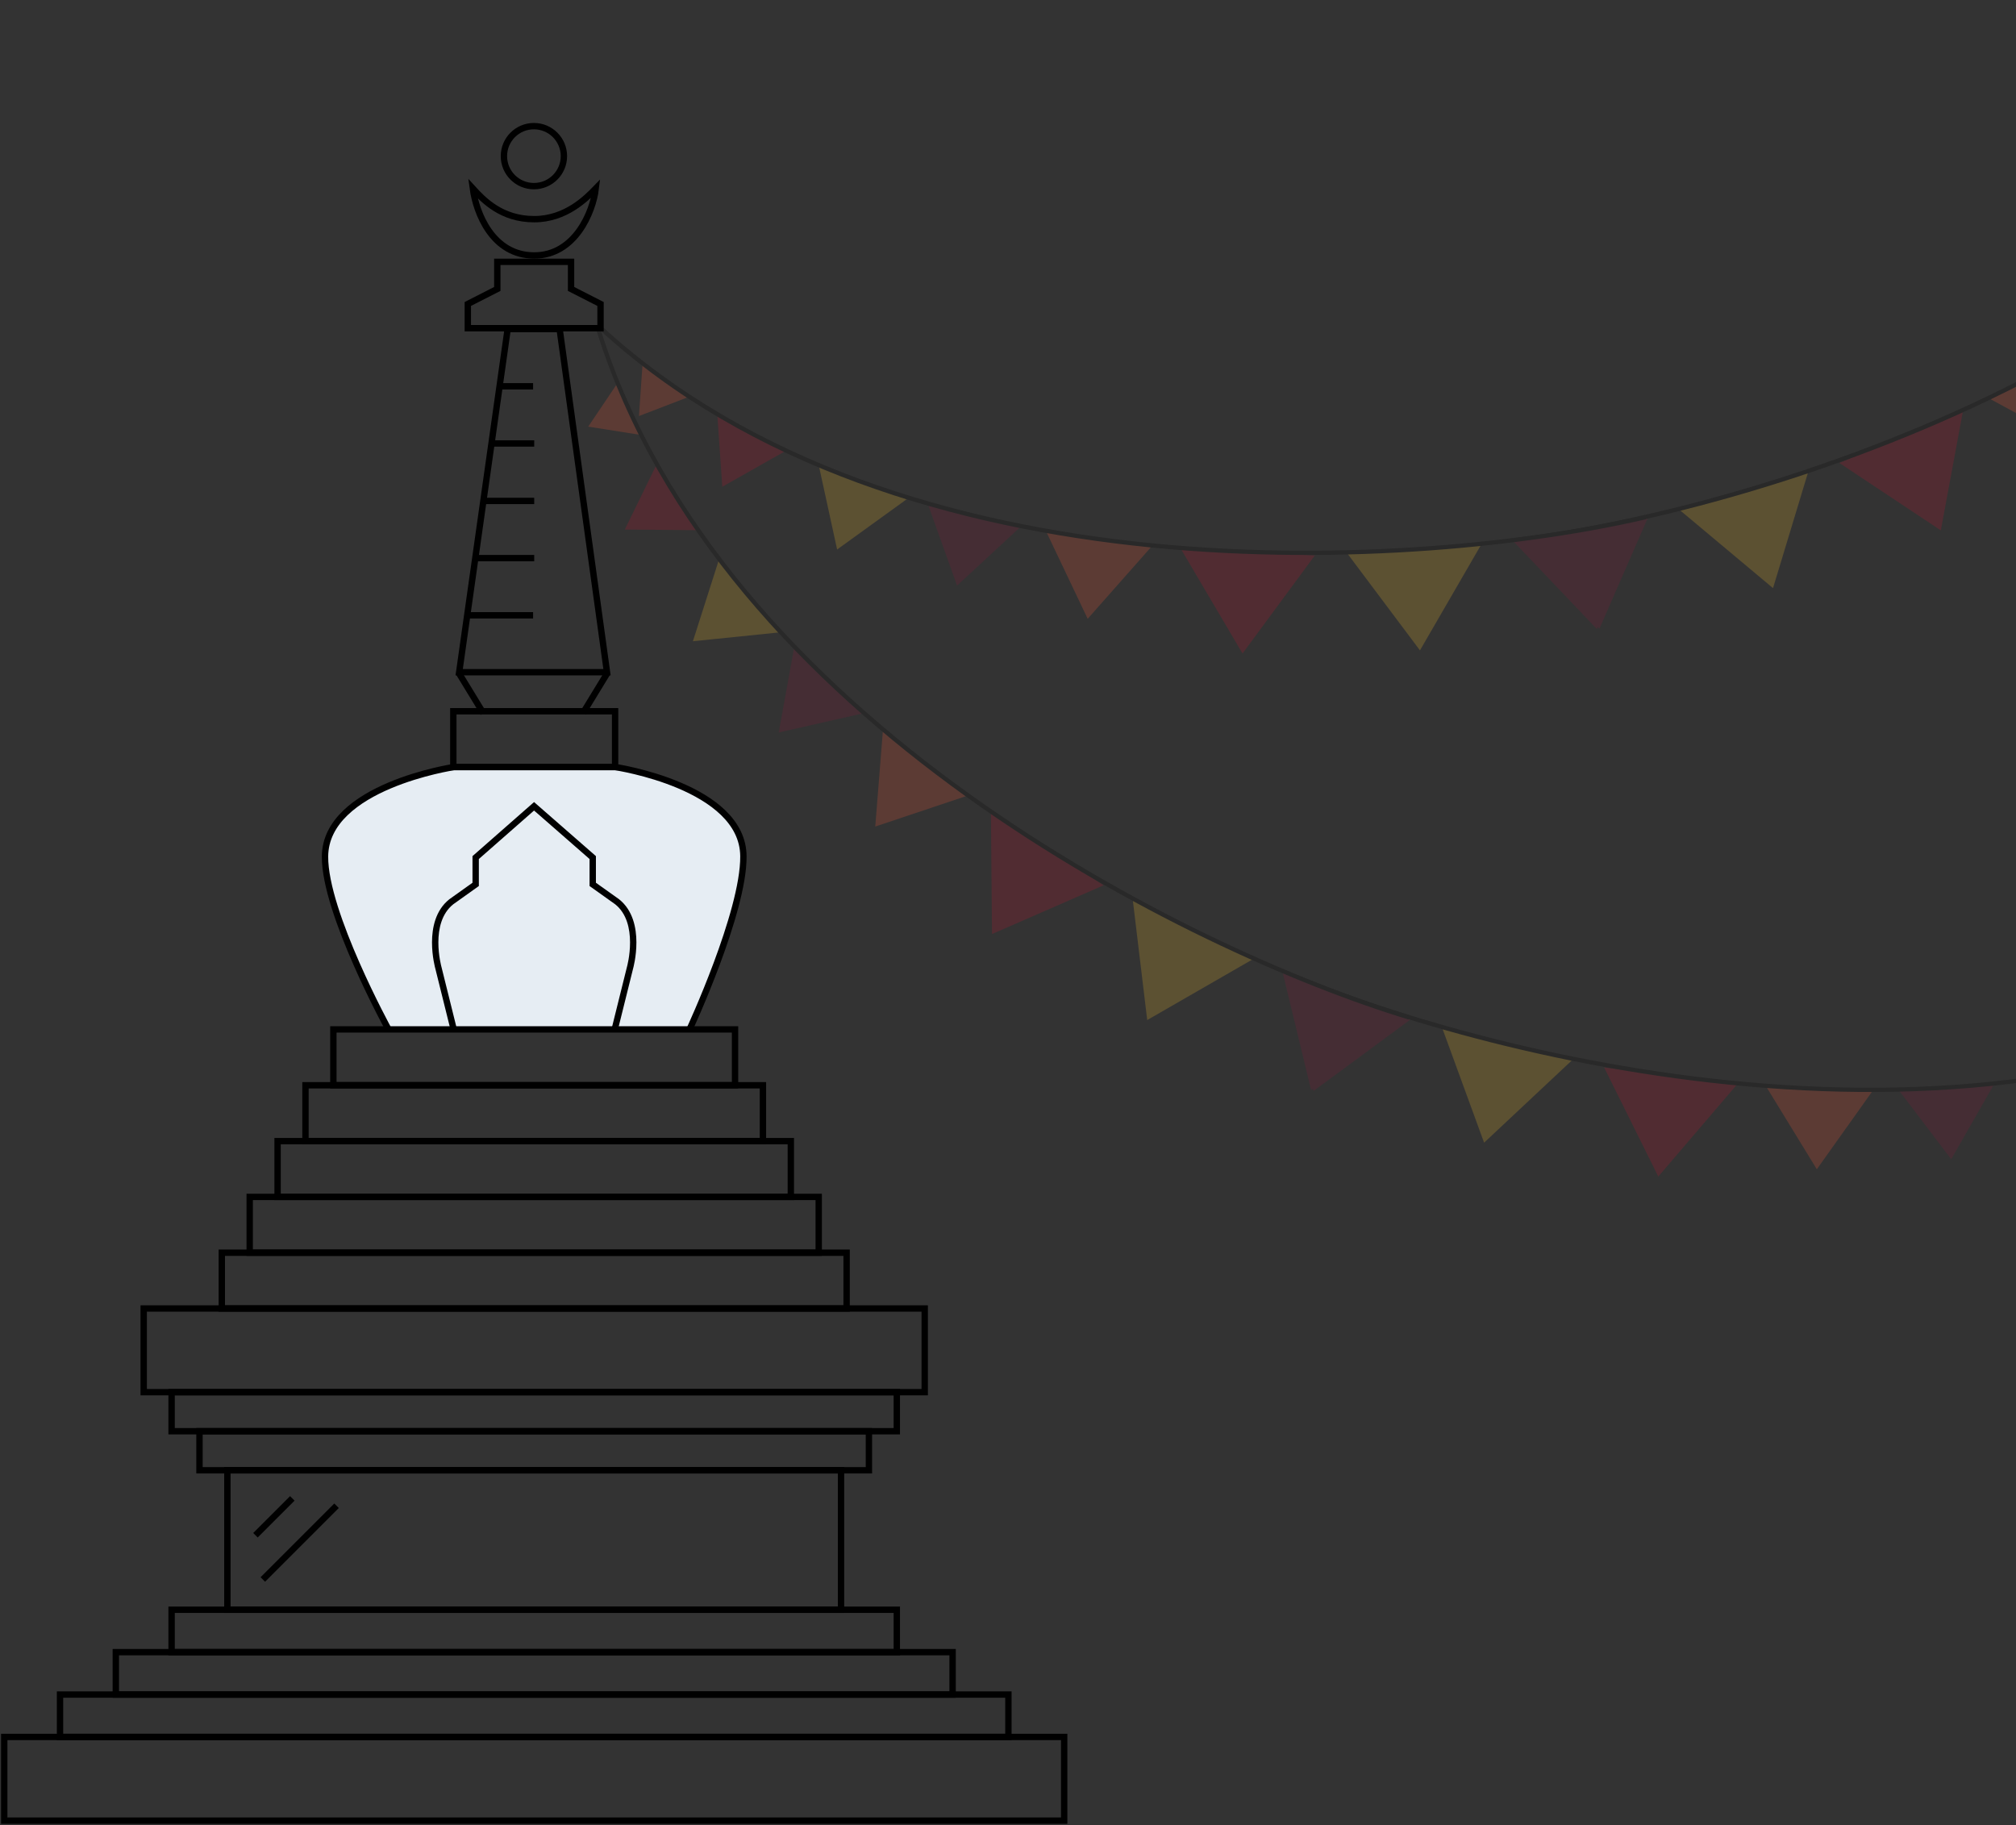 <svg width="951" height="861" viewBox="0 0 951 861" fill="none" xmlns="http://www.w3.org/2000/svg">
<rect x="0" y="0" width="951" height="861" fill="#333333" stroke="none"/>
<path d="M252.01 120.499C232.284 120.499 224.582 100.393 223.053 88.92C228.128 94.483 236.641 103.383 252.01 103.383C266.858 103.383 276.592 93.51 281.042 88.92C279.721 100.046 271.238 120.499 252.01 120.499Z" stroke="black" stroke-width="3"/>
<path d="M266.011 73.65C266.011 81.465 259.676 87.8 251.861 87.8C244.046 87.8 237.711 81.465 237.711 73.65C237.711 65.835 244.046 59.499 251.861 59.499C259.676 59.499 266.011 65.835 266.011 73.65Z" stroke="black" stroke-width="3"/>
<path d="M436.211 617.21H67.79V656.684H436.211V617.21Z" stroke="black" stroke-width="3" stroke-miterlimit="10"/>
<path d="M502 819.315H2V858.789H502V819.315Z" stroke="black" stroke-width="3" stroke-miterlimit="10"/>
<path d="M423.053 675.105H80.947V656.684H423.053V675.105Z" stroke="black" stroke-width="3" stroke-miterlimit="10"/>
<path d="M409.895 693.526H94.105V675.105H409.895V693.526Z" stroke="black" stroke-width="3" stroke-miterlimit="10"/>
<path d="M423.053 779.315H80.947V759.315H423.053V779.315Z" stroke="black" stroke-width="3" stroke-miterlimit="10"/>
<path d="M449.368 799.315H54.632V779.315H449.368V799.315Z" stroke="black" stroke-width="3" stroke-miterlimit="10"/>
<path d="M475.684 819.315H28.316V799.315H475.684V819.315Z" stroke="black" stroke-width="3" stroke-miterlimit="10"/>
<path d="M373.053 538.265H130.947V564.581H373.053V538.265Z" stroke="black" stroke-width="3" stroke-miterlimit="10"/>
<path d="M386.211 564.581H117.79V590.896H386.211V564.581Z" stroke="black" stroke-width="3" stroke-miterlimit="10"/>
<path d="M399.368 590.897H104.632V617.213H399.368V590.897Z" stroke="black" stroke-width="3" stroke-miterlimit="10"/>
<path d="M359.895 511.918H144.105V538.234H359.895V511.918Z" stroke="black" stroke-width="3" stroke-miterlimit="10"/>
<path d="M396.737 693.526H107.263V759.315H396.737V693.526Z" stroke="black" stroke-width="3" stroke-miterlimit="10"/>
<path d="M183.239 485.499C183.239 485.499 153.092 430.456 153.317 403.999C153.543 370.921 214.079 361.815 214.079 361.815H290.246C290.246 361.815 350.457 370.782 350.683 403.889C350.908 430.374 325.297 485.499 325.297 485.499" fill="#E6EDF3"/>
<path d="M183.239 485.499C183.239 485.499 153.092 430.456 153.317 403.999C153.543 370.921 214.079 361.815 214.079 361.815H290.246C290.246 361.815 350.457 370.782 350.683 403.889C350.908 430.374 325.297 485.499 325.297 485.499" stroke="black" stroke-width="3" stroke-miterlimit="10"/>
<path fill-rule="evenodd" clip-rule="evenodd" d="M252.868 379.15L251.936 378.323L250.942 379.197L223.398 403.385L222.888 403.833V404.512V416.391L212.017 424.137L211.985 424.16L211.953 424.185C205.358 429.434 203.805 437.775 203.789 444.471C203.781 447.855 204.163 450.917 204.546 453.13C204.737 454.239 204.93 455.139 205.076 455.767C205.148 456.08 205.21 456.326 205.253 456.496C205.275 456.581 205.293 456.647 205.305 456.693L205.319 456.745L205.32 456.746L212.451 485.438L215.363 484.715L208.226 456.002L208.221 455.981L208.215 455.96L208.215 455.96L208.215 455.959L208.215 455.959L208.212 455.951L208.202 455.913C208.192 455.877 208.178 455.822 208.159 455.748C208.121 455.6 208.065 455.377 207.998 455.088C207.863 454.509 207.682 453.665 207.502 452.619C207.14 450.524 206.781 447.642 206.789 444.478C206.805 438.092 208.305 430.945 213.791 426.556L225.258 418.385L225.888 417.937V417.164V405.191L251.137 383.017L251.138 383.018L251.927 382.325L252.593 382.915L252.604 382.903L278.111 405.193V417.164V417.937L278.741 418.385L290.208 426.556C295.694 430.945 297.194 438.092 297.21 444.478C297.218 447.642 296.859 450.524 296.497 452.619C296.316 453.665 296.136 454.509 296.001 455.088C295.934 455.377 295.878 455.6 295.84 455.748C295.821 455.822 295.806 455.877 295.797 455.913L295.786 455.951L295.784 455.959L295.784 455.959L295.784 455.96L295.784 455.96L295.778 455.981L295.773 456.002L288.636 484.715L291.548 485.438L298.679 456.746L298.679 456.745L298.694 456.693C298.706 456.647 298.723 456.581 298.745 456.496C298.789 456.326 298.85 456.08 298.923 455.767C299.069 455.139 299.262 454.239 299.453 453.13C299.836 450.917 300.218 447.855 300.21 444.471C300.194 437.775 298.641 429.434 292.045 424.185L292.014 424.16L291.982 424.137L281.111 416.391V404.512V403.831L280.598 403.382L252.919 379.194L252.868 379.15Z" fill="black"/>
<path d="M346.737 485.57H157.264V511.886H346.737V485.57Z" stroke="black" stroke-width="3" stroke-miterlimit="10"/>
<path d="M120.503 724.17L137.893 706.781" stroke="black" stroke-width="3" stroke-miterlimit="10"/>
<path d="M123.981 745.037L158.76 710.258" stroke="black" stroke-width="3" stroke-miterlimit="10"/>
<path d="M220.684 154.811H253.044H283.285V143.382L269.382 136.293V123.51H234.587V136.293L220.684 143.382V154.811Z" stroke="black" stroke-width="3" stroke-miterlimit="10"/>
<path d="M239.474 155.237L216.605 317.079H251.474H286.342L263.995 155.237H239.474Z" stroke="black" stroke-width="3"/>
<path d="M228.053 236.289H252" stroke="black" stroke-width="3"/>
<path d="M223.842 263.262L252 263.262" stroke="black" stroke-width="3"/>
<path d="M220.553 290.237L251.474 290.237" stroke="black" stroke-width="3"/>
<path d="M231.737 209.184H252" stroke="black" stroke-width="3"/>
<path d="M235.026 182.21H251.474" stroke="black" stroke-width="3"/>
<line x1="216.28" y1="317.217" x2="228.018" y2="336.428" stroke="black" stroke-width="3"/>
<path d="M286.501 317.5L275.049 336.261" stroke="black" stroke-width="3"/>
<rect x="213.842" y="335.5" width="76.316" height="26.316" stroke="black" stroke-width="3"/>
<g opacity="0.2">
<path d="M978.148 209.004L982.269 165.705L939.931 188.238L978.148 209.004Z" fill="#FF5C39" stroke="#FF5C39"/>
<path d="M915.184 249.344L925.363 194.481L868.704 218.47L915.184 249.344Z" fill="#C8102E" stroke="#C8102E"/>
<path d="M836.121 276.552L852.294 223.148L793.333 240.736L836.121 276.552Z" fill="#FFC72C" stroke="#FFC72C"/>
<path d="M754.354 295.65L776.683 244.513L716.065 255.061L754.354 295.65Z" fill="#8A1538" stroke="#8A1538"/>
<path d="M714.921 254.769C822.124 241.785 1059.16 172.961 1147.76 1.878" stroke="black" stroke-width="2"/>
<path d="M301.962 195.506L303.542 172.73L323.27 187.307L301.962 195.506Z" fill="#FF5C39" stroke="#FF5C39"/>
<path d="M341.164 228.779L338.927 196.284L369.512 212.738L341.164 228.779Z" fill="#C8102E" stroke="#C8102E"/>
<path d="M395.217 258.352L386.938 220.37L426.727 235.587L395.217 258.352Z" fill="#FFC72C" stroke="#FFC72C"/>
<path d="M451.681 275.356L438.537 238.66L480.286 248.877L451.681 275.356Z" fill="#8A1538" stroke="#8A1538"/>
<path d="M513.215 290.984L494.533 251.706L542.024 258.399L513.215 290.984Z" fill="#FF5C39" stroke="#FF5C39"/>
<path d="M586.179 307.357L557.849 259.285L619.296 262.448L586.179 307.357Z" fill="#C8102E" stroke="#C8102E"/>
<path d="M669.779 305.882L636.316 261.23L697.737 257.592L669.779 305.882Z" fill="#FFC72C" stroke="#FFC72C"/>
<path d="M753.146 295.862L714.675 255.446L775.244 244.625L753.146 295.862Z" fill="#8A1538" stroke="#8A1538"/>
<path d="M776.22 243.96C671.04 268.425 424.761 284.822 282.992 154.36" stroke="black" stroke-width="2"/>
</g>
<g opacity="0.2">
<path d="M978.944 538.989L993.692 503.022L951.865 511.098L978.944 538.989Z" fill="#FFC72C" stroke="#FFC72C"/>
<path d="M920.385 545.929L939.701 512.073L896.812 514.885L920.385 545.929Z" fill="#8A1538" stroke="#8A1538"/>
<path d="M857.072 550.635L882.29 515.198L834.358 513.542L857.072 550.635Z" fill="#FF5C39" stroke="#FF5C39"/>
<path d="M782.373 554.089L818.62 511.666L757.558 504.111L782.373 554.089Z" fill="#C8102E" stroke="#C8102E"/>
<path d="M700.299 538.12L741.007 499.957L681.152 485.709L700.299 538.12Z" fill="#FFC72C" stroke="#FFC72C"/>
<path d="M619.938 513.775L664.844 480.653L607.073 459.479L619.938 513.775Z" fill="#8A1538" stroke="#8A1538"/>
<path d="M606.228 458.655C705.561 501.012 945.251 559.927 1107.52 456.064" stroke="black" stroke-width="2"/>
<path d="M278.328 200.87L291.028 182.018L300.781 204.407L278.328 200.87Z" fill="#FF5C39" stroke="#FF5C39"/>
<path d="M295.527 249.294L309.849 220.009L328.125 249.577L295.527 249.294Z" fill="#C8102E" stroke="#C8102E"/>
<path d="M327.565 301.907L339.386 264.875L366.236 297.947L327.565 301.907Z" fill="#FFC72C" stroke="#FFC72C"/>
<path d="M367.963 344.864L374.927 306.513L405.974 336.236L367.963 344.864Z" fill="#8A1538" stroke="#8A1538"/>
<path d="M413.438 389.166L416.898 345.81L454.68 375.351L413.438 389.166Z" fill="#FF5C39" stroke="#FF5C39"/>
<path d="M468.44 439.827L467.942 384.03L519.575 417.493L468.44 439.827Z" fill="#C8102E" stroke="#C8102E"/>
<path d="M541.577 480.35L534.923 424.949L589.934 452.508L541.577 480.35Z" fill="#FFC72C" stroke="#FFC72C"/>
<path d="M618.785 513.356L605.676 459.119L663.541 480.032L618.785 513.356Z" fill="#8A1538" stroke="#8A1538"/>
<path d="M664.719 479.944C561.399 448.542 339.916 339.603 282.371 155.735" stroke="black" stroke-width="2"/>
</g>
</svg>
